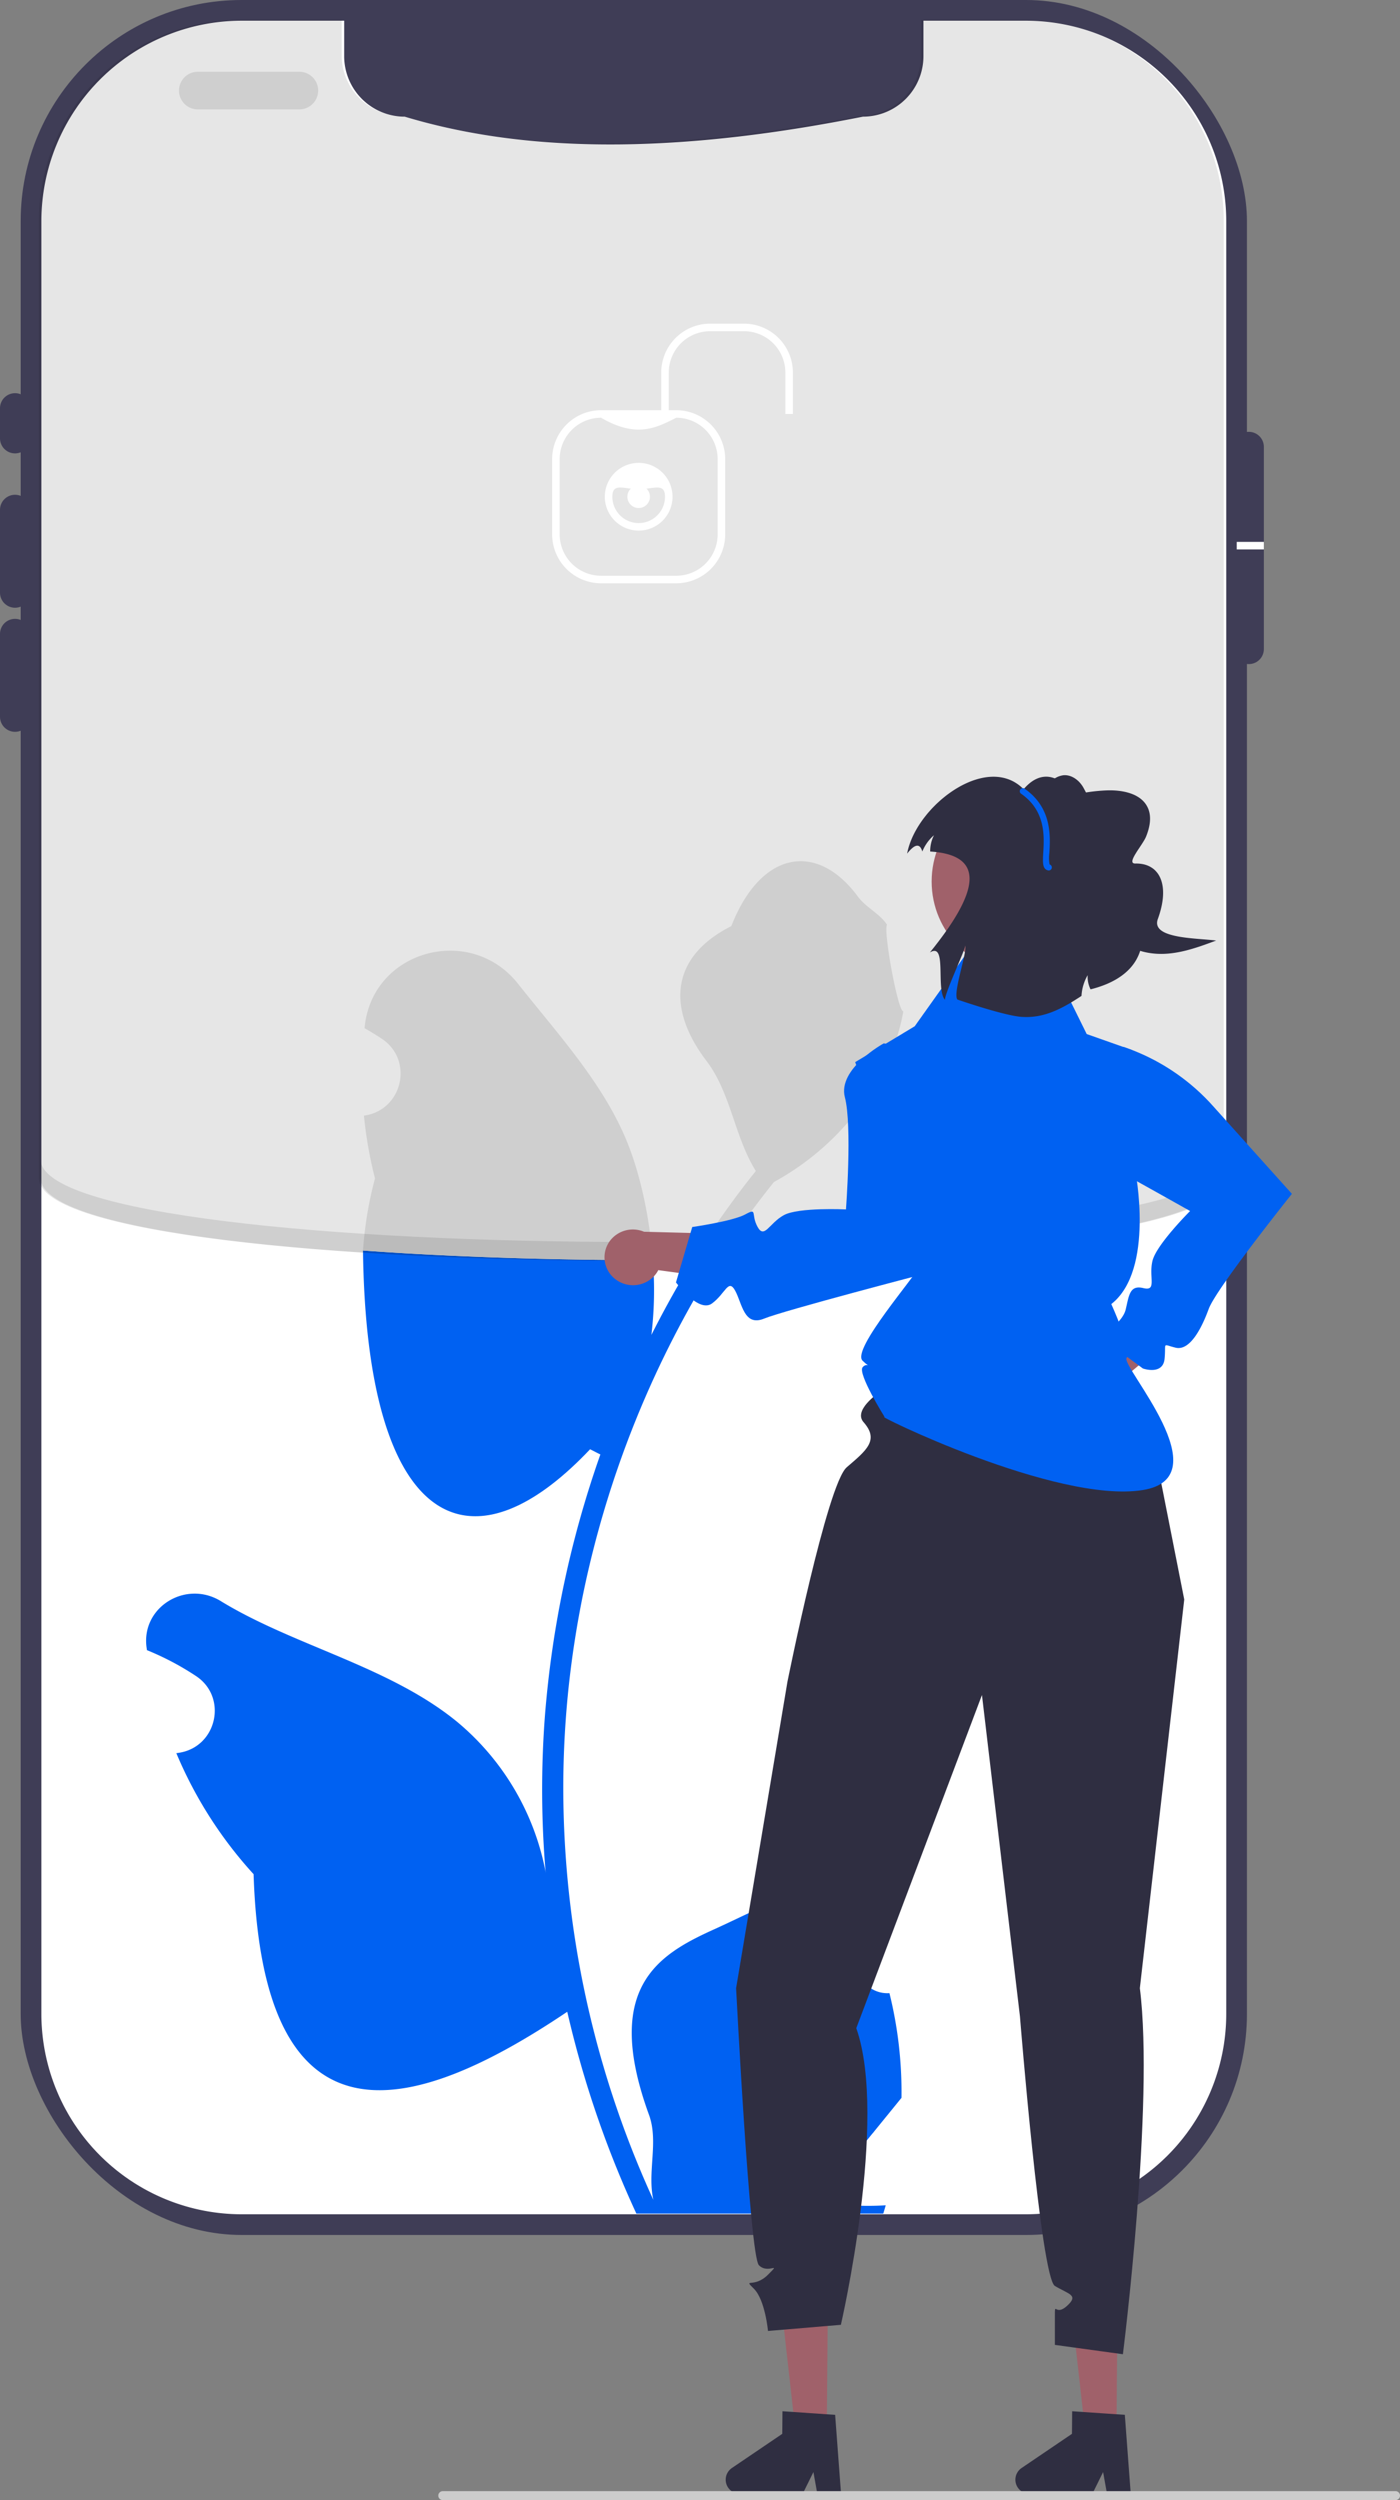 <svg xmlns="http://www.w3.org/2000/svg" xmlns:xlink="http://www.w3.org/1999/xlink" width="372.193" height="664.464" data-name="Layer 1" viewBox="0 0 372.193 664.464"><rect x="0" y="0" width="372.193" height="664.464" fill="#808080" stroke="none"/><rect width="326" height="594" x="5.5" fill="#3f3d56" rx="58.728"/><path fill="#fff" d="M739.904,176.5v476.54a53.292,53.292,0,0,1-53.23,53.23h-208.54a53.292,53.292,0,0,1-53.23-53.23v-476.54a53.292,53.292,0,0,1,53.23-53.23h27.27v9.42a16.081,16.081,0,0,0,16.08,16.08c35.305,10.665,76.747,9,121.84,0a16.081,16.081,0,0,0,16.08-16.08v-9.42h27.27A53.292,53.292,0,0,1,739.904,176.5Z" transform="translate(-413.903 -117.768)"/><path fill="#3f3d56" d="M417.903,238.268a4.005,4.005,0,0,1-4-4v-8a4,4,0,1,1,8,0v8A4.005,4.005,0,0,1,417.903,238.268Z" transform="translate(-413.903 -117.768)"/><path fill="#3f3d56" d="M417.903,279.289a4.005,4.005,0,0,1-4-4l0-22.021a4,4,0,1,1,8,0l0,22.021A4.005,4.005,0,0,1,417.903,279.289Z" transform="translate(-413.903 -117.768)"/><path fill="#3f3d56" d="M417.903,312.268a4.005,4.005,0,0,1-4-4V286.247a4,4,0,0,1,8,0V308.268A4.005,4.005,0,0,1,417.903,312.268Z" transform="translate(-413.903 -117.768)"/><path fill="#3f3d56" d="M745.905,232.54a3.997,3.997,0,0,0-4,3.99v53.74a4,4,0,0,0,8,0V236.53A4.003,4.003,0,0,0,745.905,232.54Z" transform="translate(-413.903 -117.768)"/><path fill="#e6e6e6" d="M493.489,146.841h-27a5,5,0,0,1,0-10h27a5,5,0,0,1,0,10Z" transform="translate(-413.903 -117.768)"/><path fill="#0061f2" d="M650.362,647.495c-7.524.471-11.683-8.877-5.99-14.326.208-.828.358-1.423.566-2.251q-.112-.271-.225-.541c-7.609-18.144-23.017-7.958-40.943.152-14.785,6.689-29.687,15.404-17.321,49.336,2.597,7.128-.518,15.196,1.153,22.583A263.258,263.258,0,0,1,563.655,593.109a254.101,254.101,0,0,1,1.576-28.347q1.306-11.574,3.623-22.983a267.545,267.545,0,0,1,35.917-89.193q-3.296.044-6.602.071-5.95,9.715-11.089,19.891a100.252,100.252,0,0,0,.385-19.849c-26.731-.01-53.442-.865-77.058-2.565.896,72.379,27.613,87.472,60.376,52.807.917.47,1.812.941,2.729,1.388a273.582,273.582,0,0,0-14.726,69.302,259.474,259.474,0,0,0,.188,41.896q-.035-.247-.071-.494a68.565,68.565,0,0,0-23.407-39.591C517.484,560.646,492.036,555.197,472.603,543.303c-9.354-5.725-21.341,1.673-19.708,12.518q.039.26.079.519a75.332,75.332,0,0,1,8.445,4.069q2.341,1.321,4.584,2.804c8.521,5.635,5.576,18.844-4.52,20.402l-.229.035c-.165.024-.306.047-.47.071a111.645,111.645,0,0,0,20.536,32.157c2.409,74.338,41.522,64.752,83.369,36.58h.024a273.503,273.503,0,0,0,18.372,53.635h65.632c.235-.729.447-1.482.659-2.211a74.578,74.578,0,0,1-18.161-1.082c4.87-5.975,9.739-11.998,14.608-17.973a4.089,4.089,0,0,0,.306-.353c2.47-3.058,4.964-6.093,7.434-9.151l.001-.004a109.228,109.228,0,0,0-3.201-27.825Z" transform="translate(-413.903 -117.768)"/><path fill="#e6e6e6" d="M580.427,420.796c-6.367-15.36-18.301-28.296-28.811-41.575-12.624-15.95-38.51-8.989-40.734,11.23q-.032.294-.063.587,2.342,1.321,4.584,2.804c8.521,5.635,5.576,18.844-4.52,20.402l-.229.035a111.551,111.551,0,0,0,2.94,16.679,101.224,101.224,0,0,0-3.19,19.177c23.616,1.7,50.328,2.555,77.058,2.565C586.598,440.943,583.984,429.367,580.427,420.796Z" transform="translate(-413.903 -117.768)"/><path fill="#e6e6e6" d="M649.141,401.33a54.06,54.06,0,0,0,4.917-14.773c-1.435.188-5.411-21.666-4.328-23.007-2-3.035-5.579-4.543-7.763-7.504-10.862-14.727-25.827-12.155-33.639,7.857-16.689,8.423-16.851,22.392-6.61,35.827,6.515,8.547,7.41,20.113,13.127,29.264-.588.753-1.2,1.482-1.788,2.235a263.619,263.619,0,0,0-16.886,24.429q3.306-.027,6.602-.071a259.313,259.313,0,0,1,16.894-23.675A70.871,70.871,0,0,0,649.141,401.33Z" transform="translate(-413.903 -117.768)"/><path d="M739.242,176.284v254.54c0,29.35-315,29.35-315,0v-254.54a53.292,53.292,0,0,1,53.23-53.23h27.27v9.42a16.081,16.081,0,0,0,16.08,16.08c33.805,10.617,75.539,8.869,121.84,0a16.081,16.081,0,0,0,16.08-16.08v-9.42h27.27A53.292,53.292,0,0,1,739.242,176.284Z" opacity=".1" transform="translate(-413.903 -117.768)"/><path fill="#fff" d="M611.695,203.79h-9a13.014,13.014,0,0,0-13,13v10h-16a13.014,13.014,0,0,0-13,13v20a13.014,13.014,0,0,0,13,13h20a13.014,13.014,0,0,0,13-13v-20a13.014,13.014,0,0,0-13-13h-2v-10a11.012,11.012,0,0,1,11-11h9a11.012,11.012,0,0,1,11,11v11h2v-11A13.014,13.014,0,0,0,611.695,203.79Zm-7,36v20a11.012,11.012,0,0,1-11,11h-20a11.012,11.012,0,0,1-11-11v-20a11.012,11.012,0,0,1,11-11c9.469,5.509,14.686,2.66,20,0A11.012,11.012,0,0,1,604.695,239.79Z" transform="translate(-413.903 -117.768)"/><path fill="#fff" d="M583.695,258.79a9,9,0,1,0-9-9A9.01,9.01,0,0,0,583.695,258.79Zm0-11c3.86,0,7-1.86,7,2a7,7,0,1,1-14,0C576.695,245.93,579.835,247.79,583.695,247.79Z" transform="translate(-413.903 -117.768)"/><circle cx="169.791" cy="132.022" r="3" fill="#fff"/><rect width="7.21" height="2" x="328.791" y="144.022" fill="#fff"/><path d="M424.695,425.843v5c0,29.35,315,29.35,315,0v-5C739.695,455.193,424.695,455.193,424.695,425.843Z" opacity=".1" transform="translate(-413.903 -117.768)"/><path fill="#a0616a" d="M702.922,497.386a7.665,7.665,0,0,0,6.019-8.835,7.353,7.353,0,0,0-.327-1.171l20.489-17.183-5.061-13.464-25.522,26.573a7.644,7.644,0,0,0-4.326,8.268,7.315,7.315,0,0,0,8.531,5.851h0Q702.824,497.407,702.922,497.386Z" transform="translate(-413.903 -117.768)"/><path fill="#0061f2" d="M712.57,395.996l-8.125,6.479s-9.71,17.653-2.75,21.315,28.598,15.838,28.598,15.838-8.943,8.902-9.997,13.226,1.28,8.166-2.426,7.261-3.811,2.04-4.716,5.746-6.931,7.119-6.931,7.119L717.742,481.48s5.332,1.883,5.769-2.591-.777-3.843,2.929-2.939,6.829-4.895,8.803-10.304S757.357,435.064,757.357,435.064l-21.071-23.448a55.998,55.998,0,0,0-23.716-15.619Z" transform="translate(-413.903 -117.768)"/><polygon fill="#a0616a" points="296.815 645.673 288.426 645.602 284.713 612.491 297.094 612.596 296.815 645.673"/><path fill="#2f2e41" d="M683.848,776.78a3.755,3.755,0,0,0,3.718,3.783l16.679.139,2.92-5.918,1.072,5.949,6.293.057-1.589-21.217-2.189-.146-8.931-.616-2.881-.193-.051,6.003-13.398,9.087A3.749,3.749,0,0,0,683.848,776.78Z" transform="translate(-413.903 -117.768)"/><polygon fill="#a0616a" points="219.799 645.673 211.411 645.602 207.697 612.491 220.078 612.596 219.799 645.673"/><path fill="#2f2e41" d="M606.833,776.78a3.755,3.755,0,0,0,3.718,3.783l16.679.139,2.92-5.918,1.072,5.949,6.293.057-1.589-21.217-2.189-.146-8.931-.616-2.881-.193-.051,6.003-13.398,9.087A3.749,3.749,0,0,0,606.833,776.78Z" transform="translate(-413.903 -117.768)"/><path fill="#2f2e41" d="M655.406,483.055s-16.108,7.935-11.908,12.711.748,7.477-4.486,11.964-15.771,57.04-15.771,57.04l-13.644,81.409s3.62,71.084,6.05,73.616,6.168-1.207,2.429,2.532-6.73.748-3.739,3.739,3.739,11.216,3.739,11.216l19.376-1.633s12.612-54.639,4.095-78.844l33.412-88.545,10.101,85.437s5.545,69.378,9.283,71.621,6.432,2.394,3.216,5.31-3.216-1.571-3.216,2.915v7.441l18.087,2.483s8.401-66.511,4.504-97.287L728.738,542.873l-9.196-46.553-9.497-12.517Z" transform="translate(-413.903 -117.768)"/><path fill="#a0616a" d="M577.677,457.876a7.665,7.665,0,0,0,10.585-1.503,7.354,7.354,0,0,0,.645-1.03l26.501,3.57,6.543-12.81-36.832-.965a7.644,7.644,0,0,0-9.025,2.372,7.315,7.315,0,0,0,1.421,10.247l0,0Q577.595,457.818,577.677,457.876Z" transform="translate(-413.903 -117.768)"/><path fill="#0061f2" d="M659.114,396.713l-10.262-1.641s-12.316,6.724-10.334,14.335.285,29.795.285,29.795-12.603-.613-16.51,1.52-5.173,6.446-7.001,3.098.099-5.125-3.249-3.297-14.105,3.355-14.105,3.355l-4.324,14.724s6.008,8.261,9.609,5.571,4.31-6.7,6.138-3.351,2.338,9.589,7.665,7.405,43.379-12.094,43.379-12.094l4.599-45.974Z" transform="translate(-413.903 -117.768)"/><path fill="#0061f2" d="M649.099,494.406s-7.245-11.563-5.866-13.259,3.107,1.235,0-1.726,14.317-22.721,15.461-25.632S641.254,400.058,641.254,400.058l15.829-9.533,13.378-18.821,23.926,3.828,8.418,17.064L714.695,396.79l1,1v31s5.292,26.461-6.351,35.57c0,0,5.555,12.101,4.06,14.344s25.393,31.719,4.291,35.086C694.581,517.478,645.277,493.099,649.099,494.406Z" transform="translate(-413.903 -117.768)"/><path fill="#ccc" d="M530.427,781.042a1.186,1.186,0,0,0,1.19,1.19h253.29a1.19,1.19,0,1,0,0-2.38h-253.29A1.187,1.187,0,0,0,530.427,781.042Z" transform="translate(-413.903 -117.768)"/><circle cx="272.045" cy="234.283" r="24.363" fill="#a0616a"/><path fill="#2f2e41" d="M704.774,334.04c-.251-2.193-1.753-4.903-2.799-6.846s-3.064-3.531-5.267-3.395a5.618,5.618,0,0,0-4.304,2.925,11.781,11.781,0,0,0-1.339,5.201,27.241,27.241,0,0,0,8.858,21.691c1.708,1.531,3.762,2.894,6.056,2.946a7.811,7.811,0,0,0,5.532-2.488c3.712-3.717,4.273-9.828,2.291-14.693s-2.867-6.758-7.398-9.415" transform="translate(-413.903 -117.768)"/><path fill="#2f2e41" d="M670.549,369.08c.407,2.168-3.341,12.476-2.143,14.334,0,0,12.404,4.308,17.146,4.618,5.794.375,10.454-2.002,15.873-5.579a12.166,12.166,0,0,1,1.638-5.509,7.371,7.371,0,0,0,.766,3.765c20.296-5.042,15.327-23.255,3.069-31.788l-8.149-18.742c2.445.815-4.935-11.776-12.717-2.657-9.738-9.917-28.602,4.36-30.966,17.113,2.274-2.879,3.459-2.539,4.042-.554a11.225,11.225,0,0,1,3.096-4.327,9.382,9.382,0,0,0-1.01,4.327c15.361.953,12.502,11.316-.088,26.84,4.656-2.898,1.514,9.591,4,12.576C665.227,381.409,670.109,371.109,670.549,369.08Z" transform="translate(-413.903 -117.768)"/><path fill="#0061f2" d="M692.716,349.121a.815.815,0,0,0,.222-1.599,9.872,9.872,0,0,1-.056-3.035c.265-4.501.709-12.035-6.605-17.121a.815.815,0,0,0-.93,1.338c6.564,4.564,6.17,11.258,5.909,15.687-.149,2.532-.257,4.361,1.279,4.709A.809.809,0,0,0,692.716,349.121Z" transform="translate(-413.903 -117.768)"/><path fill="#2f2e41" d="M692.336,331.311A45.962,45.962,0,0,1,707.987,327.842c4.267-.181,9.359.771,11.093,4.674,1.052,2.368.492,5.143-.471,7.549s-5.462,7.262-2.871,7.209c6.507-.133,9.284,5.685,5.983,14.727-1.914,5.244,9.964,5.042,15.501,5.744-4.161,1.544-8.385,3.102-12.807,3.472s-9.145-.591-12.447-3.556c-3.573-3.209-4.946-8.192-5.554-12.956s-.639-9.67-2.254-14.192-5.324-8.735-10.109-9.136" transform="translate(-413.903 -117.768)"/></svg>